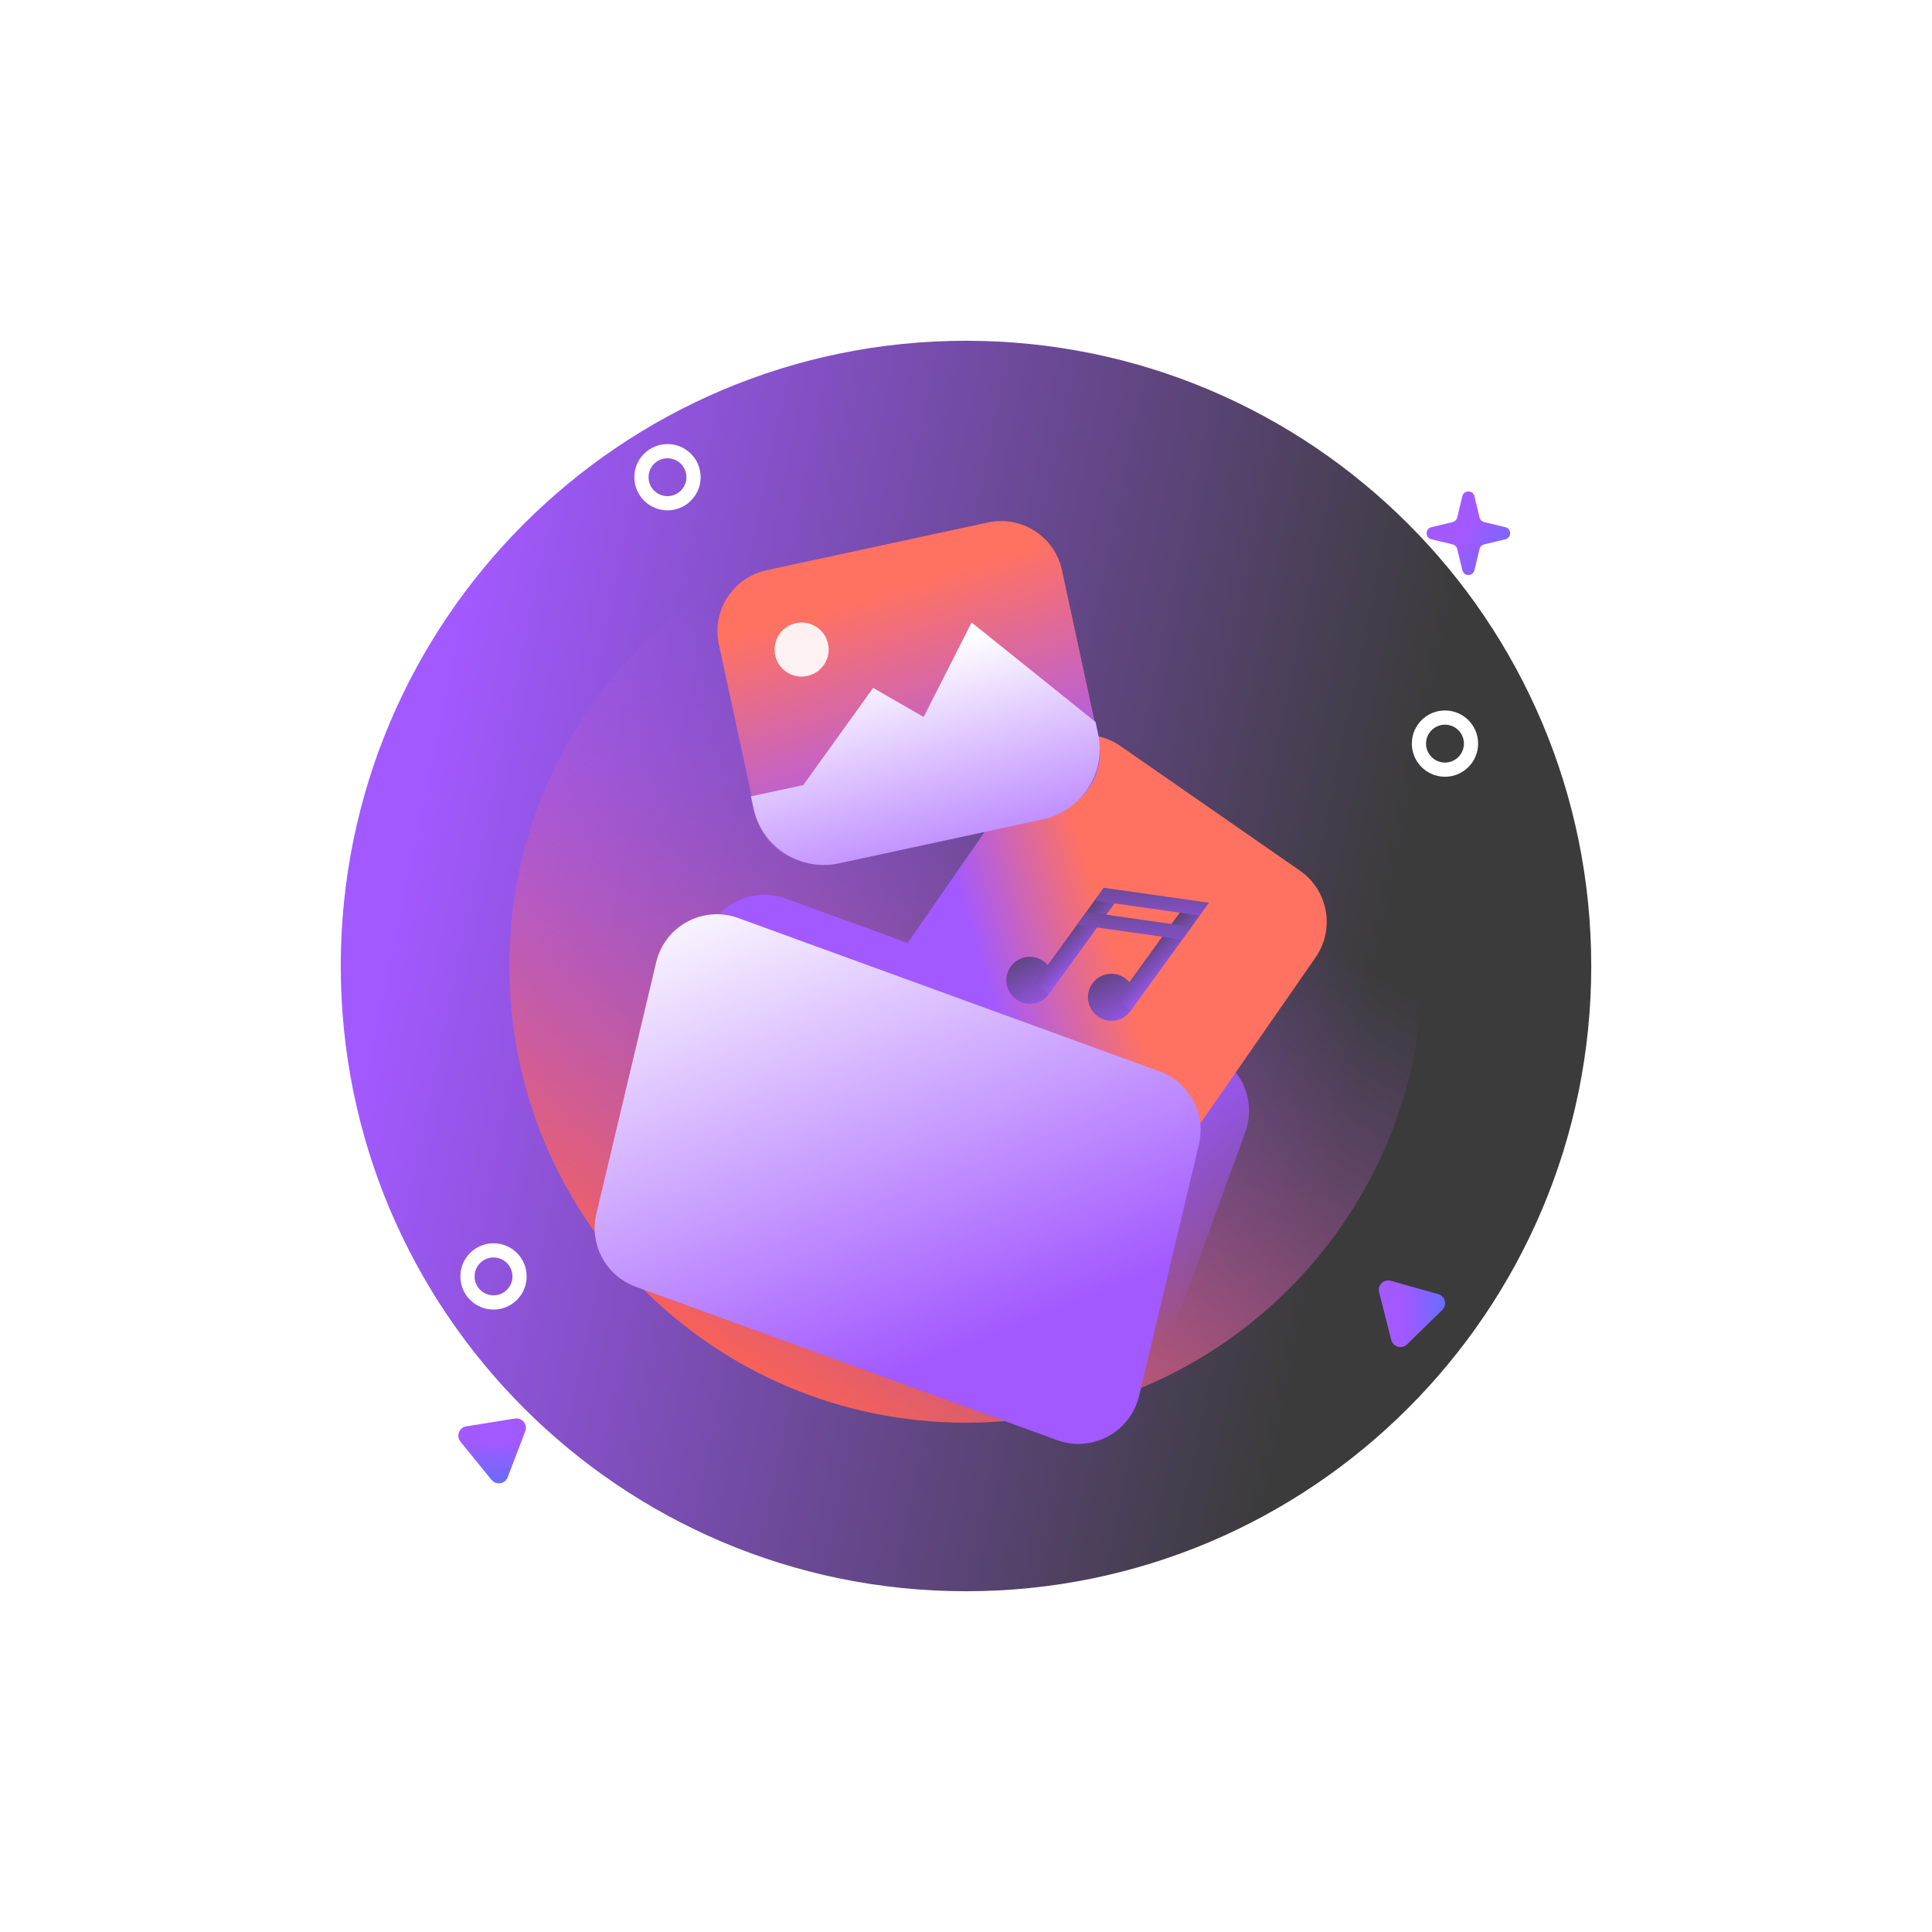 <svg width="206" height="206" viewBox="0 0 206 206" fill="none" xmlns="http://www.w3.org/2000/svg">
<path d="M103.001 169.667C139.82 169.667 169.667 139.82 169.667 103.001C169.667 66.182 139.82 36.334 103.001 36.334C66.182 36.334 36.334 66.182 36.334 103.001C36.334 139.82 66.182 169.667 103.001 169.667Z" fill="url(#paint0_linear_2308_5147)"/>
<g filter="url(#filter0_f_2308_5147)">
<path d="M103 151.696C129.894 151.696 151.696 129.894 151.696 103C151.696 76.106 129.894 54.305 103 54.305C76.106 54.305 54.305 76.106 54.305 103C54.305 129.894 76.106 151.696 103 151.696Z" fill="url(#paint1_linear_2308_5147)"/>
</g>
<path fill-rule="evenodd" clip-rule="evenodd" d="M71.171 52.901C72.286 52.901 73.19 51.997 73.19 50.882C73.19 49.767 72.286 48.862 71.171 48.862C70.056 48.862 69.151 49.767 69.151 50.882C69.151 51.997 70.056 52.901 71.171 52.901ZM71.171 54.416C73.123 54.416 74.705 52.834 74.705 50.882C74.705 48.93 73.123 47.348 71.171 47.348C69.219 47.348 67.637 48.93 67.637 50.882C67.637 52.834 69.219 54.416 71.171 54.416Z" fill="white"/>
<path fill-rule="evenodd" clip-rule="evenodd" d="M52.622 138.118C53.737 138.118 54.642 137.214 54.642 136.098C54.642 134.983 53.737 134.079 52.622 134.079C51.507 134.079 50.603 134.983 50.603 136.098C50.603 137.214 51.507 138.118 52.622 138.118ZM52.622 139.633C54.574 139.633 56.156 138.05 56.156 136.098C56.156 134.146 54.574 132.564 52.622 132.564C50.67 132.564 49.088 134.146 49.088 136.098C49.088 138.05 50.67 139.633 52.622 139.633Z" fill="white"/>
<path fill-rule="evenodd" clip-rule="evenodd" d="M154.071 81.308C155.186 81.308 156.091 80.403 156.091 79.288C156.091 78.173 155.186 77.269 154.071 77.269C152.956 77.269 152.052 78.173 152.052 79.288C152.052 80.403 152.956 81.308 154.071 81.308ZM154.071 82.822C156.023 82.822 157.606 81.24 157.606 79.288C157.606 77.336 156.023 75.754 154.071 75.754C152.119 75.754 150.537 77.336 150.537 79.288C150.537 81.24 152.119 82.822 154.071 82.822Z" fill="white"/>
<path d="M48.155 53.255C48.303 52.639 49.179 52.639 49.327 53.255L49.827 55.326C49.88 55.545 50.052 55.717 50.272 55.77L52.343 56.27C52.958 56.419 52.958 57.294 52.343 57.443L50.272 57.943C50.052 57.996 49.88 58.167 49.827 58.387L49.327 60.458C49.179 61.074 48.303 61.074 48.155 60.458L47.655 58.387C47.602 58.167 47.43 57.996 47.21 57.943L45.139 57.443C44.524 57.294 44.524 56.419 45.139 56.27L47.21 55.77C47.43 55.717 47.602 55.545 47.655 55.326L48.155 53.255Z" fill="white"/>
<path d="M155.925 52.908C156.087 52.234 157.047 52.234 157.21 52.908L157.758 55.178C157.816 55.419 158.004 55.608 158.245 55.666L160.515 56.214C161.19 56.377 161.19 57.336 160.515 57.499L158.245 58.047C158.004 58.105 157.816 58.293 157.758 58.534L157.21 60.804C157.047 61.479 156.087 61.479 155.925 60.804L155.377 58.534C155.319 58.293 155.13 58.105 154.889 58.047L152.619 57.499C151.945 57.336 151.945 56.377 152.619 56.214L154.889 55.666C155.13 55.608 155.319 55.419 155.377 55.178L155.925 52.908Z" fill="url(#paint2_linear_2308_5147)"/>
<path d="M54.901 151.253C55.669 151.131 56.281 151.884 56.004 152.611L54.132 157.512C53.855 158.238 52.895 158.392 52.405 157.789L49.096 153.717C48.606 153.114 48.953 152.206 49.72 152.083L54.901 151.253Z" fill="url(#paint3_linear_2308_5147)"/>
<path d="M147.046 137.786C146.854 137.032 147.549 136.354 148.298 136.564L153.349 137.984C154.097 138.194 154.338 139.136 153.781 139.678L150.026 143.343C149.47 143.886 148.535 143.623 148.342 142.87L147.046 137.786Z" fill="url(#paint4_linear_2308_5147)"/>
<path d="M128.803 112.197L83.79 95.813C80.34 94.557 76.525 96.336 75.269 99.787L64.643 128.981C63.387 132.431 65.166 136.246 68.617 137.502L113.63 153.886C117.08 155.141 120.895 153.362 122.151 149.912L132.777 120.718C134.033 117.267 132.254 113.452 128.803 112.197Z" fill="url(#paint5_linear_2308_5147)"/>
<path d="M126.976 121.238L140.273 102.085C142.367 99.069 141.619 94.926 138.603 92.832L119.45 79.535C116.434 77.441 112.291 78.189 110.197 81.205L96.901 100.358C94.807 103.374 95.554 107.517 98.57 109.611L117.723 122.908C120.739 125.002 124.882 124.254 126.976 121.238Z" fill="url(#paint6_linear_2308_5147)"/>
<path d="M111.836 105.996C111.023 107.117 109.46 107.365 108.339 106.551C107.218 105.738 106.97 104.175 107.783 103.054C108.597 101.933 110.16 101.685 111.281 102.499C112.402 103.312 112.65 104.875 111.836 105.996Z" fill="url(#paint7_linear_2308_5147)"/>
<path d="M119.236 95.786L117.689 94.664L110.301 104.852L111.848 105.975L119.236 95.786Z" fill="url(#paint8_linear_2308_5147)"/>
<path d="M120.532 107.805C119.718 108.926 118.155 109.174 117.034 108.36C115.913 107.547 115.665 105.984 116.479 104.863C117.292 103.741 118.855 103.493 119.976 104.307C121.098 105.121 121.346 106.684 120.532 107.805Z" fill="url(#paint9_linear_2308_5147)"/>
<path d="M127.946 97.588L126.399 96.467L119.012 106.656L120.56 107.778L127.946 97.588Z" fill="url(#paint10_linear_2308_5147)"/>
<path d="M127.927 97.615L116.707 96.026L117.693 94.662L128.911 96.256L127.927 97.615Z" fill="url(#paint11_linear_2308_5147)"/>
<path d="M126.064 100.181L114.844 98.593L115.829 97.228L127.052 98.824L126.064 100.181Z" fill="url(#paint12_linear_2308_5147)"/>
<path d="M117.129 78.844L113.235 60.804C112.461 57.215 108.923 54.933 105.334 55.708L81.743 60.8C78.154 61.574 75.872 65.112 76.647 68.701L80.541 86.742C81.316 90.331 84.853 92.612 88.443 91.838L112.033 86.746C115.622 85.971 117.904 82.434 117.129 78.844Z" fill="url(#paint13_linear_2308_5147)"/>
<path d="M116.821 76.989L103.597 66.371L98.484 76.45L93.099 73.345L85.653 83.71L80.068 84.913L80.334 86.163C81.232 90.312 85.32 92.952 89.469 92.054L111.189 87.367C115.338 86.469 117.978 82.381 117.08 78.232L116.814 76.989H116.821Z" fill="url(#paint14_linear_2308_5147)"/>
<path opacity="0.9" d="M85.52 72.142C87.588 72.089 88.924 70.014 88.119 68.113C87.667 67.049 86.584 66.351 85.426 66.378C83.359 66.431 82.022 68.505 82.827 70.407C83.279 71.47 84.363 72.168 85.52 72.142Z" fill="white"/>
<path d="M121.453 148.843C120.533 152.711 116.447 154.912 112.711 153.552L67.782 137.199C64.61 136.045 62.807 132.697 63.588 129.413L69.968 102.593C70.888 98.725 74.974 96.524 78.71 97.884L123.639 114.237C126.811 115.392 128.614 118.739 127.833 122.023L121.453 148.843Z" fill="url(#paint15_linear_2308_5147)"/>
<defs>
<filter id="filter0_f_2308_5147" x="0.305" y="0.305" width="205.391" height="205.391" filterUnits="userSpaceOnUse" color-interpolation-filters="sRGB">
<feFlood flood-opacity="0" result="BackgroundImageFix"/>
<feBlend mode="normal" in="SourceGraphic" in2="BackgroundImageFix" result="shape"/>
<feGaussianBlur stdDeviation="27" result="effect1_foregroundBlur_2308_5147"/>
</filter>
<linearGradient id="paint0_linear_2308_5147" x1="54.933" y1="36.334" x2="156.695" y2="57.517" gradientUnits="userSpaceOnUse">
<stop stop-color="#A259FF"/>
<stop offset="1" stop-color="#3B3B3B"/>
</linearGradient>
<linearGradient id="paint1_linear_2308_5147" x1="159.232" y1="111.116" x2="122.997" y2="173.576" gradientUnits="userSpaceOnUse">
<stop stop-color="#A259FF" stop-opacity="0"/>
<stop offset="1" stop-color="#FF6250"/>
</linearGradient>
<linearGradient id="paint2_linear_2308_5147" x1="158.472" y1="54.382" x2="167.011" y2="61.089" gradientUnits="userSpaceOnUse">
<stop stop-color="#A259FF"/>
<stop offset="1" stop-color="#377DF7"/>
</linearGradient>
<linearGradient id="paint3_linear_2308_5147" x1="55.693" y1="153.739" x2="55.407" y2="162.236" gradientUnits="userSpaceOnUse">
<stop stop-color="#A259FF"/>
<stop offset="1" stop-color="#377DF7"/>
</linearGradient>
<linearGradient id="paint4_linear_2308_5147" x1="149.45" y1="136.772" x2="157.937" y2="136.285" gradientUnits="userSpaceOnUse">
<stop stop-color="#A259FF"/>
<stop offset="1" stop-color="#377DF7"/>
</linearGradient>
<linearGradient id="paint5_linear_2308_5147" x1="115.22" y1="117.744" x2="140.052" y2="177.092" gradientUnits="userSpaceOnUse">
<stop stop-color="#A259FF"/>
<stop offset="0.417" stop-color="#A259FF" stop-opacity="0"/>
</linearGradient>
<linearGradient id="paint6_linear_2308_5147" x1="122.477" y1="113.451" x2="79.818" y2="126.56" gradientUnits="userSpaceOnUse">
<stop stop-color="#FF7262"/>
<stop offset="0.318" stop-color="#A259FF"/>
</linearGradient>
<linearGradient id="paint7_linear_2308_5147" x1="115.769" y1="94.394" x2="120.497" y2="104.352" gradientUnits="userSpaceOnUse">
<stop stop-color="#3B3B3B"/>
<stop offset="1" stop-color="#A259FF"/>
</linearGradient>
<linearGradient id="paint8_linear_2308_5147" x1="132.472" y1="77.294" x2="136.641" y2="81.386" gradientUnits="userSpaceOnUse">
<stop stop-color="#3B3B3B"/>
<stop offset="1" stop-color="#A259FF"/>
</linearGradient>
<linearGradient id="paint9_linear_2308_5147" x1="124.465" y1="96.203" x2="129.192" y2="106.161" gradientUnits="userSpaceOnUse">
<stop stop-color="#3B3B3B"/>
<stop offset="1" stop-color="#A259FF"/>
</linearGradient>
<linearGradient id="paint10_linear_2308_5147" x1="141.179" y1="79.094" x2="145.349" y2="83.186" gradientUnits="userSpaceOnUse">
<stop stop-color="#3B3B3B"/>
<stop offset="1" stop-color="#A259FF"/>
</linearGradient>
<linearGradient id="paint11_linear_2308_5147" x1="130.555" y1="89.242" x2="130.384" y2="100.957" gradientUnits="userSpaceOnUse">
<stop stop-color="#3B3B3B"/>
<stop offset="1" stop-color="#A259FF"/>
</linearGradient>
<linearGradient id="paint12_linear_2308_5147" x1="128.696" y1="91.811" x2="128.524" y2="103.525" gradientUnits="userSpaceOnUse">
<stop stop-color="#3B3B3B"/>
<stop offset="1" stop-color="#A259FF"/>
</linearGradient>
<linearGradient id="paint13_linear_2308_5147" x1="102.171" y1="60.621" x2="109.699" y2="85.227" gradientUnits="userSpaceOnUse">
<stop stop-color="#FF7262"/>
<stop offset="1" stop-color="#A259FF"/>
</linearGradient>
<linearGradient id="paint14_linear_2308_5147" x1="96.851" y1="101.84" x2="88.674" y2="71.635" gradientUnits="userSpaceOnUse">
<stop stop-color="#A259FF"/>
<stop offset="1" stop-color="white"/>
</linearGradient>
<linearGradient id="paint15_linear_2308_5147" x1="110.689" y1="140.568" x2="79.418" y2="61.007" gradientUnits="userSpaceOnUse">
<stop stop-color="#A259FF"/>
<stop offset="0.667" stop-color="white"/>
</linearGradient>
</defs>
</svg>
